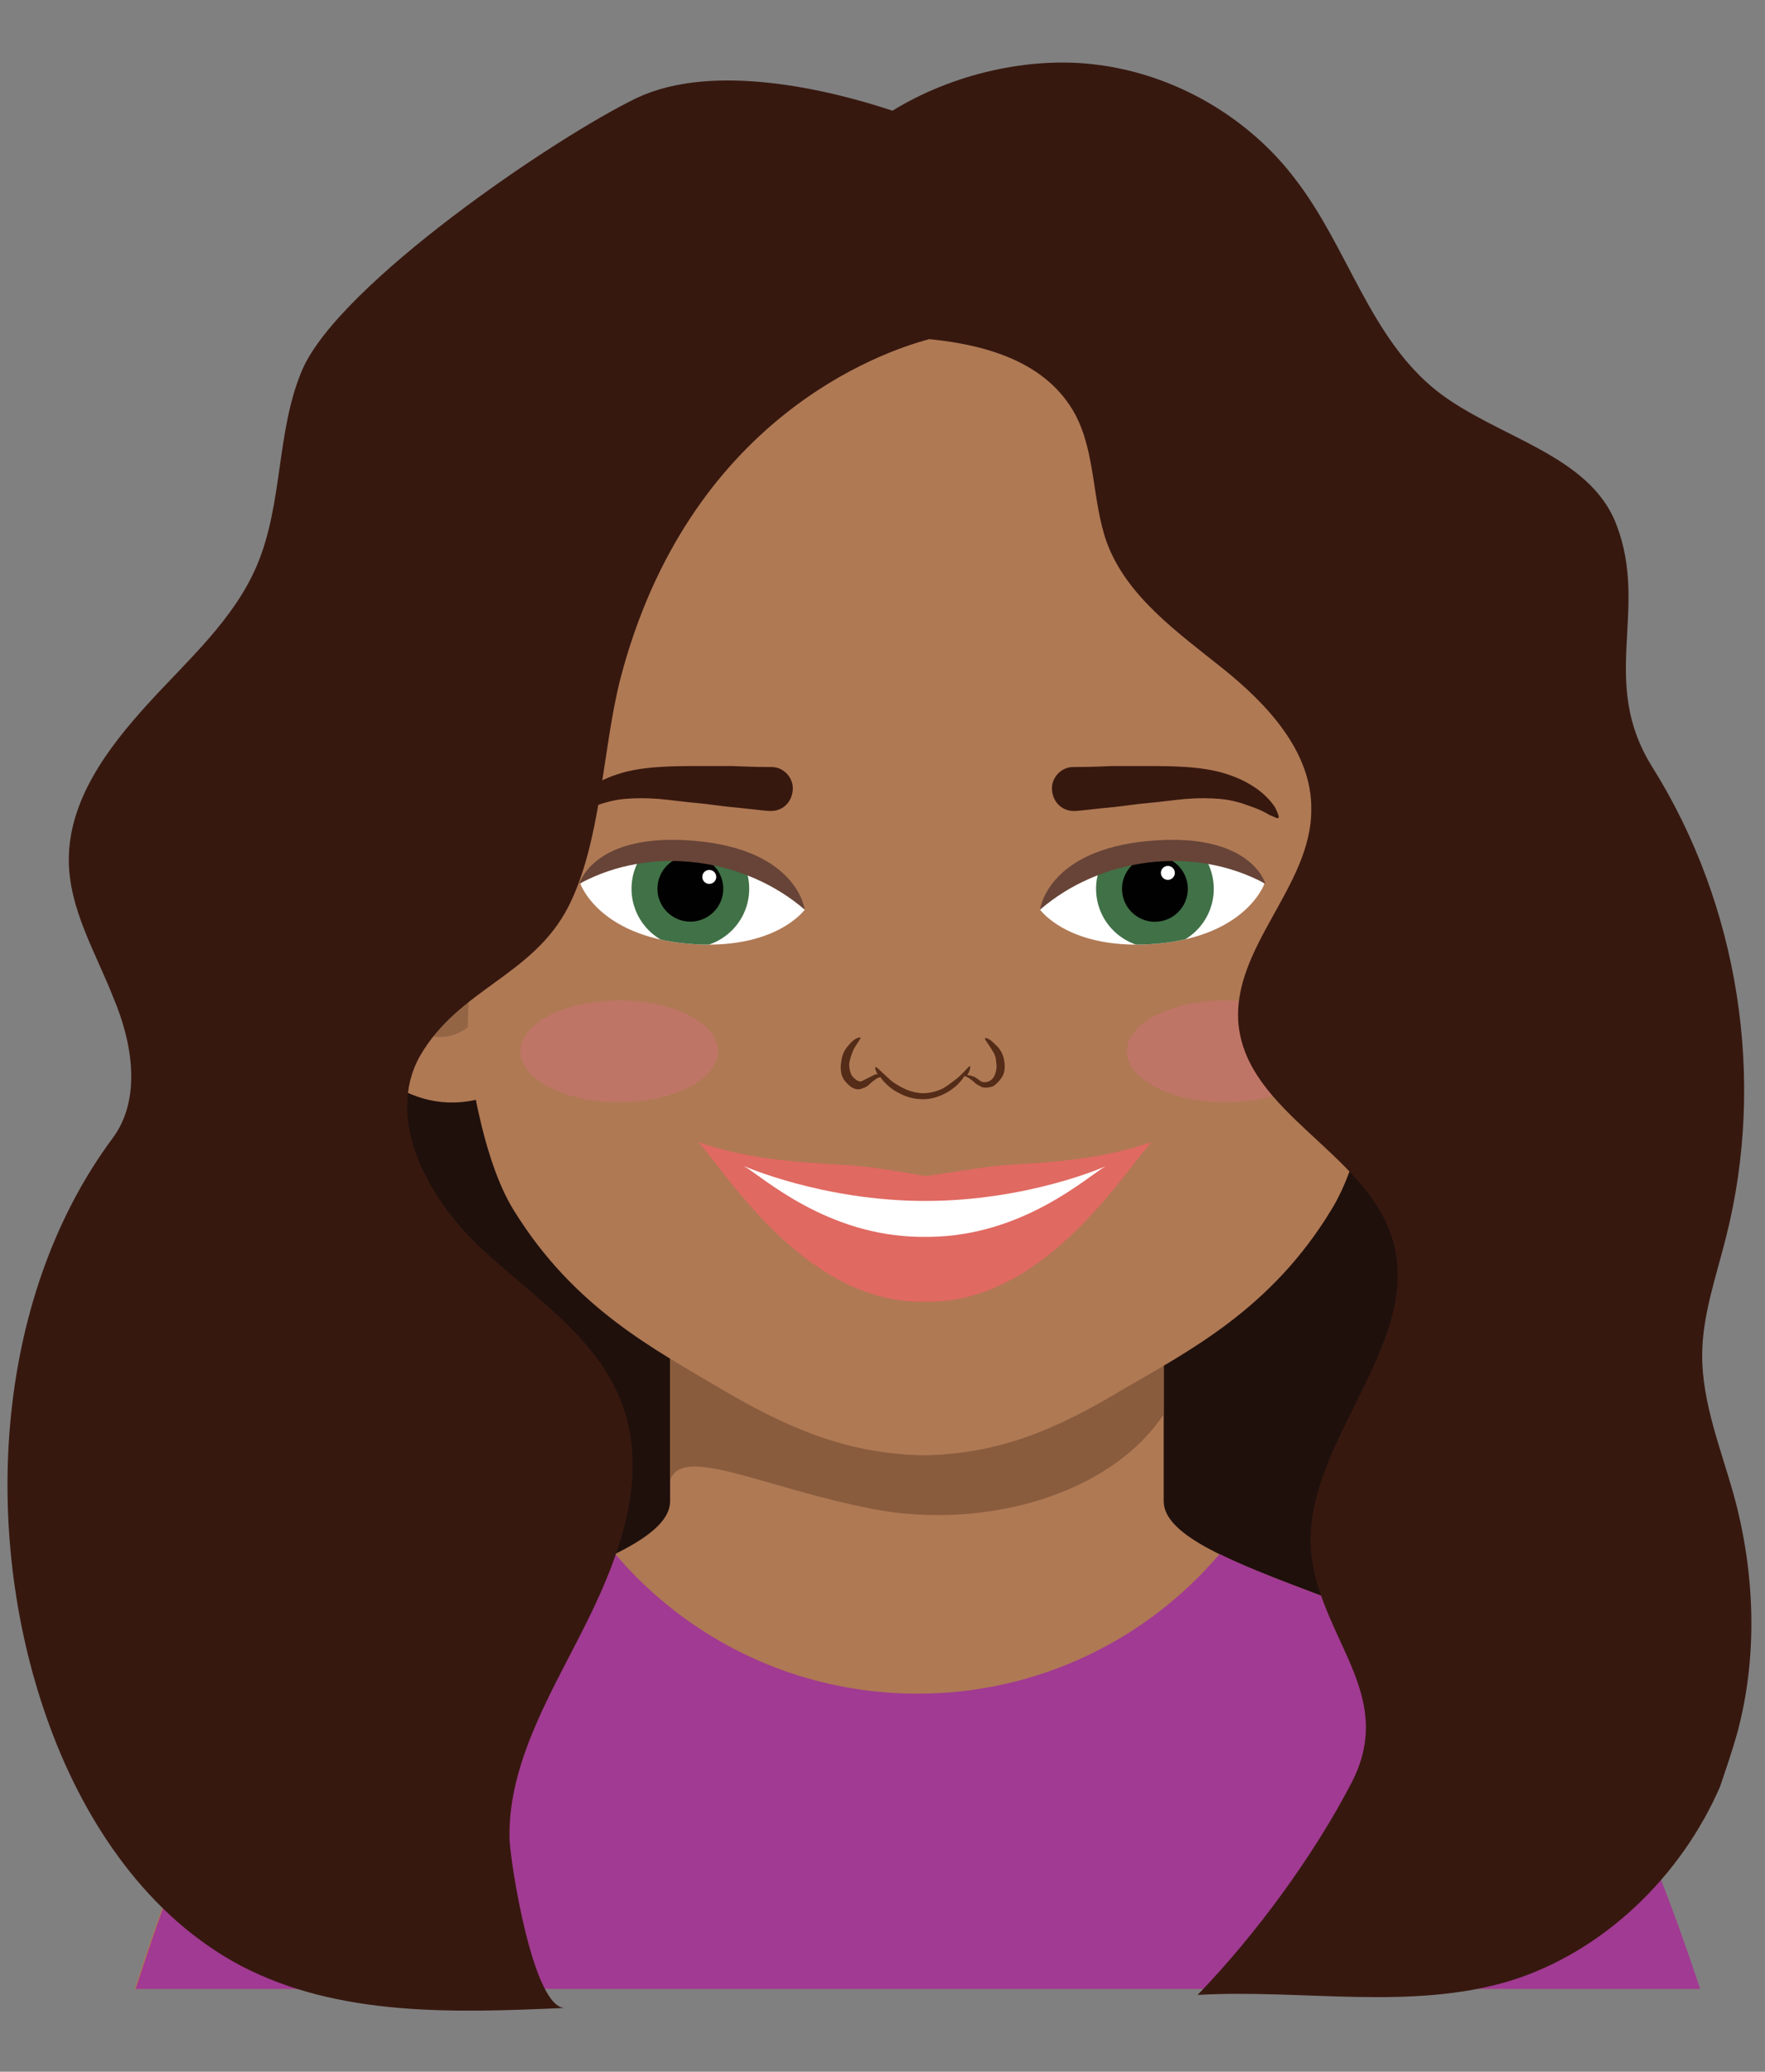<?xml version="1.0" encoding="utf-8"?>
<!-- Generator: Adobe Illustrator 20.1.0, SVG Export Plug-In . SVG Version: 6.00 Build 0)  -->
<svg version="1.1" id="Layer_1" xmlns="http://www.w3.org/2000/svg" xmlns:xlink="http://www.w3.org/1999/xlink" x="0px" y="0px"
	 viewBox="0 0 177 207.7" style="enable-background:new 0 0 177 207.7;" xml:space="preserve">
<rect x="0" y="0" width="177" height="207.7" fill="#808080" stroke="none"/>
<style type="text/css">
	.st0{fill:#1F100C;}
	.st1{fill:#AF7954;}
	.st2{fill:#8A5C3E;}
	.st3{fill:#A13A92;}
	.st4{fill:#936545;}
	.st5{fill:#FCC299;}
	.st6{fill:#F9A66E;}
	.st7{fill:#542C18;}
	.st8{clip-path:url(#SVGID_4_);}
	.st9{fill:#417147;}
	.st10{fill:#010101;}
	.st11{fill:#FFFFFF;}
	.st12{fill:#674437;}
	.st13{clip-path:url(#SVGID_6_);}
	.st14{fill:#BF7566;}
	.st15{fill:#37180F;}
	.st16{fill:#E06961;}
</style>
<g>
	<defs>
		<path id="SVGID_1_" d="M142.3,45L142.3,45L142.3,45c-7.3-23.5-28.7-41.3-54.1-41.3c-25.3,0-46.8,17.8-54.1,41.2l0,0l0,0
			C33.8,46,4.6,203.1,4.6,203.1c19.6,0,34.5-14.7,34.5-34.3l19.1-7.6c0,0,9.3,0,5.7-18.3c-16.9-9.2-19.4-23.7-19.4-23.7l-1-4.7
			l1.6-43.4h86.4l2.4,43.8l-0.9,4.3c0,0-1.6,14-19.7,23.9c-5.2,16.9,5.4,18.1,5.4,18.1l21.4,8.6c0,19.6,12.3,33.3,31.8,33.3
			C172,203.1,142.7,46.1,142.3,45z"/>
	</defs>
	<clipPath id="SVGID_2_">
		<use xlink:href="#SVGID_1_"  style="overflow:visible;"/>
	</clipPath>
</g>
<g>
	<path class="st0" d="M99.6,187.4c-8.2,6.2-18.6,9.5-29,9.3c-10.4-0.2-20.6-4.1-28.4-10.7c-8.6,4.4-16.2-3.7-19.5-11.1
		c-10.8-24.3-0.2-51.8-5.9-76.6C13.1,81.9,17,67.7,30.7,57.5c8.8-6.6,9.4-17.7,12.5-21.7c2.5-3.3,12.6-25.7,46.1-15.2
		c14.3-7.3,25-2.8,34.8,2.9c10,5.8,14.7,19.7,23.8,26.4c4.5,3.3,9.3,7.2,10.2,12.6c0.6,4.1-1.5,8.3-0.8,12.4
		c0.7,4.1,2.7,6.1,3.2,10.3c0.8,6.6,0.8,13.3,2.1,19.8c1,5.2,4.1,9.4,4.6,14.5c1.4,12.5-2.8,28.5-9.3,39c-1.5,2.4-3.2,4.7-4.1,7.3
		c-2.6,7.3-0.9,13-7.3,18.4c-6,5-13.4,8.3-21.1,9.5C115.1,195.2,108.3,192.9,99.6,187.4z"/>
	<g>
		<path class="st1" d="M170.3,199.5c-2.8-8.7-5.5-16-8.2-20.8c-0.2-0.4-0.3-0.7-0.5-1.1c-0.4-0.7-1-1.5-1.5-2.2
			c-0.8-1.1-1.6-1.9-2.3-2.5c0,0-0.1,0-0.1-0.1c-12.7-11.5-41-15.3-41-22.3c0-7.9,0-33.6,0-33.6H67.2c0,0,0,25.8,0,33.6
			c0,7-28.1,10.8-40.9,22.2c-0.1,0.1-0.1,0.1-0.2,0.2c-0.9,0.7-1.8,1.7-2.7,3c-0.4,0.5-0.8,1.1-1.1,1.6c-0.1,0.2-0.2,0.5-0.3,0.7
			c-2.8,4.8-5.6,12.2-8.5,21.2H170.3z"/>
		<path class="st2" d="M116.7,141.8c0-10.5,0-24.8,0-24.8H67.2c0,0,0,21.7,0,31.4c1.2-3.6,9.5,0.8,20.4,2.9
			C98.7,153.4,111.3,149.9,116.7,141.8z"/>
		<path class="st3" d="M162.1,178.7c-0.2-0.4-0.3-0.7-0.5-1.1c-0.4-0.7-1-1.5-1.5-2.2c-0.8-1.1-1.6-1.9-2.3-2.5c0,0-0.1,0-0.1-0.1
			c-9.2-8.3-26.5-12.6-35.4-17c-7.3,8.6-18.2,14-30.3,14c-12.1,0-23-5.4-30.3-14c-8.9,4.4-26.1,8.6-35.3,16.9
			c-0.1,0.1-0.1,0.1-0.2,0.2c-0.9,0.7-1.8,1.7-2.7,3c-0.4,0.5-0.8,1.1-1.1,1.6c-0.1,0.2-0.2,0.5-0.3,0.7c-2.8,4.8-5.6,12.2-8.5,21.2
			h156.9C167.6,190.7,164.8,183.5,162.1,178.7z"/>
	</g>
	<g>
		<path class="st1" d="M92.5,18C66.2,18.2,45,33.7,45,69.2c0,15.7,0.4,42.2,6.5,52.1c6.1,9.9,14.2,14,20.9,18
			c6.5,3.8,12.3,6.4,20.1,6.6c7.8-0.1,13.6-2.7,20.1-6.6c6.7-3.9,14.9-8.1,20.9-18c6.1-9.8,6.5-36.4,6.5-52.1
			C140,33.7,118.8,18.2,92.5,18z"/>
		<g>
			<g>
				<path class="st1" d="M50,86.3c0,0-7-8.7-14.1-4.9c-12,6.5-1.7,33.6,13.1,28.5L50,86.3z"/>
				<path class="st4" d="M47.4,88c0,0-4.9-5.6-9.7-3.1c-8.2,4.1,1.9,23.6,9.2,18.1L47.4,88z"/>
			</g>
			<g>
				<path class="st5" d="M133.5,86.3c0,0,7-8.7,14.1-4.9c12,6.5,1.7,33.6-13.1,28.5L133.5,86.3z"/>
				<path class="st6" d="M136.2,88c0,0,4.9-5.6,9.7-3.1c8.2,4.1-1.9,23.6-9.2,18.1L136.2,88z"/>
			</g>
		</g>
		<path class="st7" d="M100.7,106.3c-0.1-0.6-0.4-1.1-0.7-1.4c-0.3-0.3-0.6-0.6-0.8-0.7c-0.2-0.1-0.4-0.2-0.4-0.1
			c-0.1,0.1,0.3,0.5,0.7,1.2c0.2,0.3,0.4,0.7,0.4,1.2c0.1,0.5,0,1-0.2,1.4c-0.2,0.4-0.6,0.6-1,0.6c-0.2,0-0.4-0.1-0.6-0.3
			c-0.2-0.1-0.4-0.3-0.6-0.3c-0.2-0.1-0.3-0.1-0.5-0.1c0.3-0.5,0.3-0.8,0.3-0.9c-0.1-0.1-0.5,0.5-1.3,1.2c-0.4,0.3-0.9,0.7-1.4,1
			c-0.6,0.3-1.3,0.5-2,0.5c-0.7,0-1.4-0.2-2-0.5c-0.6-0.3-1.1-0.6-1.5-1c-0.8-0.7-1.2-1.2-1.3-1.1c-0.1,0,0,0.3,0.2,0.7
			c-0.1,0-0.3,0-0.4,0.1c-0.2,0.1-0.4,0.2-0.6,0.3c-0.2,0.1-0.4,0.2-0.6,0.3c-0.3,0.1-0.7-0.2-1-0.6c-0.2-0.4-0.3-1-0.2-1.4
			c0.1-0.5,0.3-0.9,0.4-1.2c0.4-0.7,0.7-1,0.7-1.2c0,0-0.2,0-0.4,0.1c-0.2,0.1-0.5,0.3-0.8,0.7c-0.3,0.3-0.6,0.8-0.7,1.4
			c-0.1,0.6-0.2,1.3,0.2,2c0.2,0.3,0.5,0.6,0.8,0.8c0.3,0.2,0.8,0.3,1.1,0.1c0.4-0.1,0.6-0.3,0.8-0.5c0.2-0.2,0.4-0.3,0.5-0.4
			c0.2-0.1,0.3-0.2,0.5-0.2c0.1,0.1,0.2,0.3,0.3,0.4c0.4,0.4,0.9,0.9,1.6,1.2c0.7,0.4,1.5,0.6,2.4,0.6c0.9,0,1.7-0.3,2.4-0.7
			c0.7-0.4,1.2-0.9,1.5-1.3c0.1-0.1,0.1-0.2,0.2-0.3c0.2,0,0.3,0.1,0.5,0.2c0.1,0.1,0.3,0.2,0.5,0.4c0.2,0.2,0.4,0.3,0.8,0.5
			c0.4,0.1,0.8,0,1.1-0.1c0.3-0.2,0.6-0.5,0.8-0.8C100.8,107.6,100.8,106.9,100.7,106.3z"/>
		<g>
			<g>
				<g>
					<defs>
						<path id="SVGID_3_" d="M104.3,91.2c0,0,2.5-4.1,11.1-4.9c8.6-0.8,11.4,2.3,11.4,2.3s-1.8,5.2-10.7,6
							C107.3,95.4,104.3,91.2,104.3,91.2z"/>
					</defs>
					<use xlink:href="#SVGID_3_"  style="overflow:visible;fill:#FFFFFF;"/>
					<clipPath id="SVGID_4_">
						<use xlink:href="#SVGID_3_"  style="overflow:visible;"/>
					</clipPath>
					<g class="st8">
						
							<ellipse transform="matrix(0.996 -9.116226e-02 9.116226e-02 0.996 -7.64 10.924)" class="st9" cx="115.8" cy="89.1" rx="5.9" ry="5.9"/>
						
							<ellipse transform="matrix(0.996 -9.113171e-02 9.113171e-02 0.996 -7.638 10.921)" class="st10" cx="115.8" cy="89.1" rx="3.3" ry="3.3"/>
						
							<ellipse transform="matrix(0.996 -9.114314e-02 9.114314e-02 0.996 -7.49 11.034)" class="st11" cx="117.1" cy="87.5" rx="0.7" ry="0.7"/>
					</g>
				</g>
				<path class="st12" d="M104.3,91.2c0,0,0.7-6,11-6.9c10.2-0.9,11.6,4.3,11.6,4.3C119.5,84.6,110.2,86.1,104.3,91.2z"/>
			</g>
			<g>
				<g>
					<defs>
						<path id="SVGID_5_" d="M80.7,91.2c0,0-2.5-4.1-11.1-4.9s-11.4,2.3-11.4,2.3s1.8,5.2,10.7,6C77.7,95.4,80.7,91.2,80.7,91.2z"/>
					</defs>
					<use xlink:href="#SVGID_5_"  style="overflow:visible;fill:#FFFFFF;"/>
					<clipPath id="SVGID_6_">
						<use xlink:href="#SVGID_5_"  style="overflow:visible;"/>
					</clipPath>
					<g class="st13">
						
							<ellipse transform="matrix(9.116222e-02 -0.996 0.996 9.116222e-02 -25.82 149.899)" class="st9" cx="69.2" cy="89.1" rx="5.9" ry="5.9"/>
						
							<ellipse transform="matrix(9.113170e-02 -0.996 0.996 9.113170e-02 -25.819 149.902)" class="st10" cx="69.2" cy="89.1" rx="3.3" ry="3.3"/>
						
							<ellipse transform="matrix(9.114313e-02 -0.996 0.996 9.114313e-02 -22.9 150.718)" class="st11" cx="71.1" cy="87.9" rx="0.7" ry="0.7"/>
					</g>
				</g>
				<path class="st12" d="M80.7,91.2c0,0-0.7-6-11-6.9c-10.2-0.9-11.6,4.3-11.6,4.3C65.5,84.6,74.8,86.1,80.7,91.2z"/>
			</g>
		</g>
		<g>
			<ellipse class="st14" cx="62.1" cy="105.4" rx="9.9" ry="5.1"/>
			<ellipse class="st14" cx="122.9" cy="105.4" rx="9.9" ry="5.1"/>
		</g>
		<g>
			<path class="st15" d="M128.2,82c-0.1,0.1-0.4-0.1-0.9-0.3c-0.5-0.3-1.1-0.6-2-0.9c-0.8-0.3-1.8-0.6-2.9-0.7
				c-1.1-0.1-2.3-0.1-3.5,0c-1.2,0.1-2.5,0.3-3.7,0.4c-1.2,0.1-2.4,0.3-3.4,0.4c-2.1,0.2-3.6,0.4-3.9,0.4c-1.3,0.1-2.3-0.8-2.4-2.1
				c-0.1-1.2,0.9-2.3,2.1-2.3c0.3,0,1.8,0,3.9-0.1c1,0,2.2,0,3.5,0c1.2,0,2.6,0,4,0.1c1.4,0.1,2.8,0.3,4,0.7c1.3,0.4,2.4,1,3.2,1.6
				c0.8,0.6,1.4,1.3,1.7,1.8C128.2,81.6,128.3,82,128.2,82z"/>
			<path class="st15" d="M56.8,82c0.1,0.1,0.4-0.1,0.9-0.3c0.5-0.3,1.1-0.6,2-0.9c0.8-0.3,1.8-0.6,2.9-0.7c1.1-0.1,2.3-0.1,3.5,0
				c1.2,0.1,2.5,0.3,3.7,0.4c1.2,0.1,2.4,0.3,3.4,0.4c2.1,0.2,3.6,0.4,3.9,0.4c1.3,0.1,2.3-0.8,2.4-2.1c0.1-1.2-0.9-2.3-2.1-2.3
				c-0.3,0-1.8,0-3.9-0.1c-1,0-2.2,0-3.5,0c-1.2,0-2.6,0-4,0.1c-1.4,0.1-2.8,0.3-4,0.7c-1.3,0.4-2.4,1-3.2,1.6
				c-0.8,0.6-1.4,1.3-1.7,1.8C56.7,81.6,56.7,82,56.8,82z"/>
		</g>
		<g>
			<path class="st16" d="M100.8,116.8c-2.3,0.2-6.3,0.9-8,1.1c-1.7-0.3-5.7-1-8-1.1c-5.2-0.3-9.8-0.6-14.8-2.3
				c2.4,2.4,10.4,15.9,22.2,16c0.2,0,0.9,0,1.1,0c11.8-0.1,19.8-13.6,22.2-16C110.5,116.2,105.9,116.5,100.8,116.8z"/>
			<path class="st11" d="M92.8,120.4c-10.3,0-18.2-3.5-18.2-3.5c1.9,1.1,8.3,7,17.7,7.1c0.1,0,0.7,0,0.9,0c9.4-0.1,15.8-6,17.7-7.1
				C111,116.9,103.1,120.4,92.8,120.4z"/>
		</g>
		<g>
			<path class="st15" d="M174.2,173.8c2.1-7.7,1.8-16.1-0.3-23.8c-1.3-4.7-3.2-9.3-3.2-14.1c0-4,1.4-7.9,2.4-11.9
				c4-15.8,1.3-33.2-7.4-47.1c-5.4-8.6-0.3-15.7-3.6-24.3c-2.7-7.1-12-8.7-18-13.4c-6.7-5.3-8.9-14.3-14.1-21.1
				c-4.7-6.3-12.1-10.6-19.9-11.6c-6.8-0.9-14.6,0.9-20.6,4.6c-6.3-2.1-17.9-4.9-25.6-1.3C55.6,13.8,34,28.5,30.3,37.1
				c-2.6,6.1-1.9,13.3-4.5,19.5c-2.3,5.5-7,9.6-11,14s-7.9,9.6-7.9,15.6c0,4.9,2.7,9.3,4.5,13.9c1.9,4.5,2.8,10.1-0.1,14
				c-12.1,16.3-13.2,40.3-6.3,59c3.6,9.8,9.9,19.1,19.2,24c9.8,5.1,21.4,4.7,32.5,4.2c-3.2,0.2-5.5-14.4-5.6-16.9
				c-0.2-7.3,3.9-14.2,7.1-20.5c3.7-7.2,7-15.5,4.2-23.1c-2.5-6.8-9.1-10.9-14.3-15.8c-5.2-4.9-9.5-12.8-6-19.1
				c3.9-6.8,11.3-8,14.9-15c3.3-6.5,3.4-15.7,5.2-22.8c6.8-26.1,26.1-32.8,31-34.1c6,0.6,11.8,2.4,14.6,7.5
				c2.1,3.9,1.7,8.7,3.2,12.9c2,5.4,7.1,9,11.6,12.6c4.5,3.6,9,8.4,8.9,14.2c0,7.7-8,13.8-7.3,21.5c0.9,8.9,12.7,12.8,15.4,21.4
				c3.4,10.9-9.8,21.2-8,32.4c1.3,8.3,8.4,13.7,3.9,22.3c-3.8,7.3-9.6,15.2-15.4,21.2c10.5-0.6,21.3,1.6,31.3-1.4
				c9.4-2.9,17.2-10.5,21.1-19.5C173.1,177.3,173.7,175.6,174.2,173.8z"/>
		</g>
	</g>
</g>
</svg>
